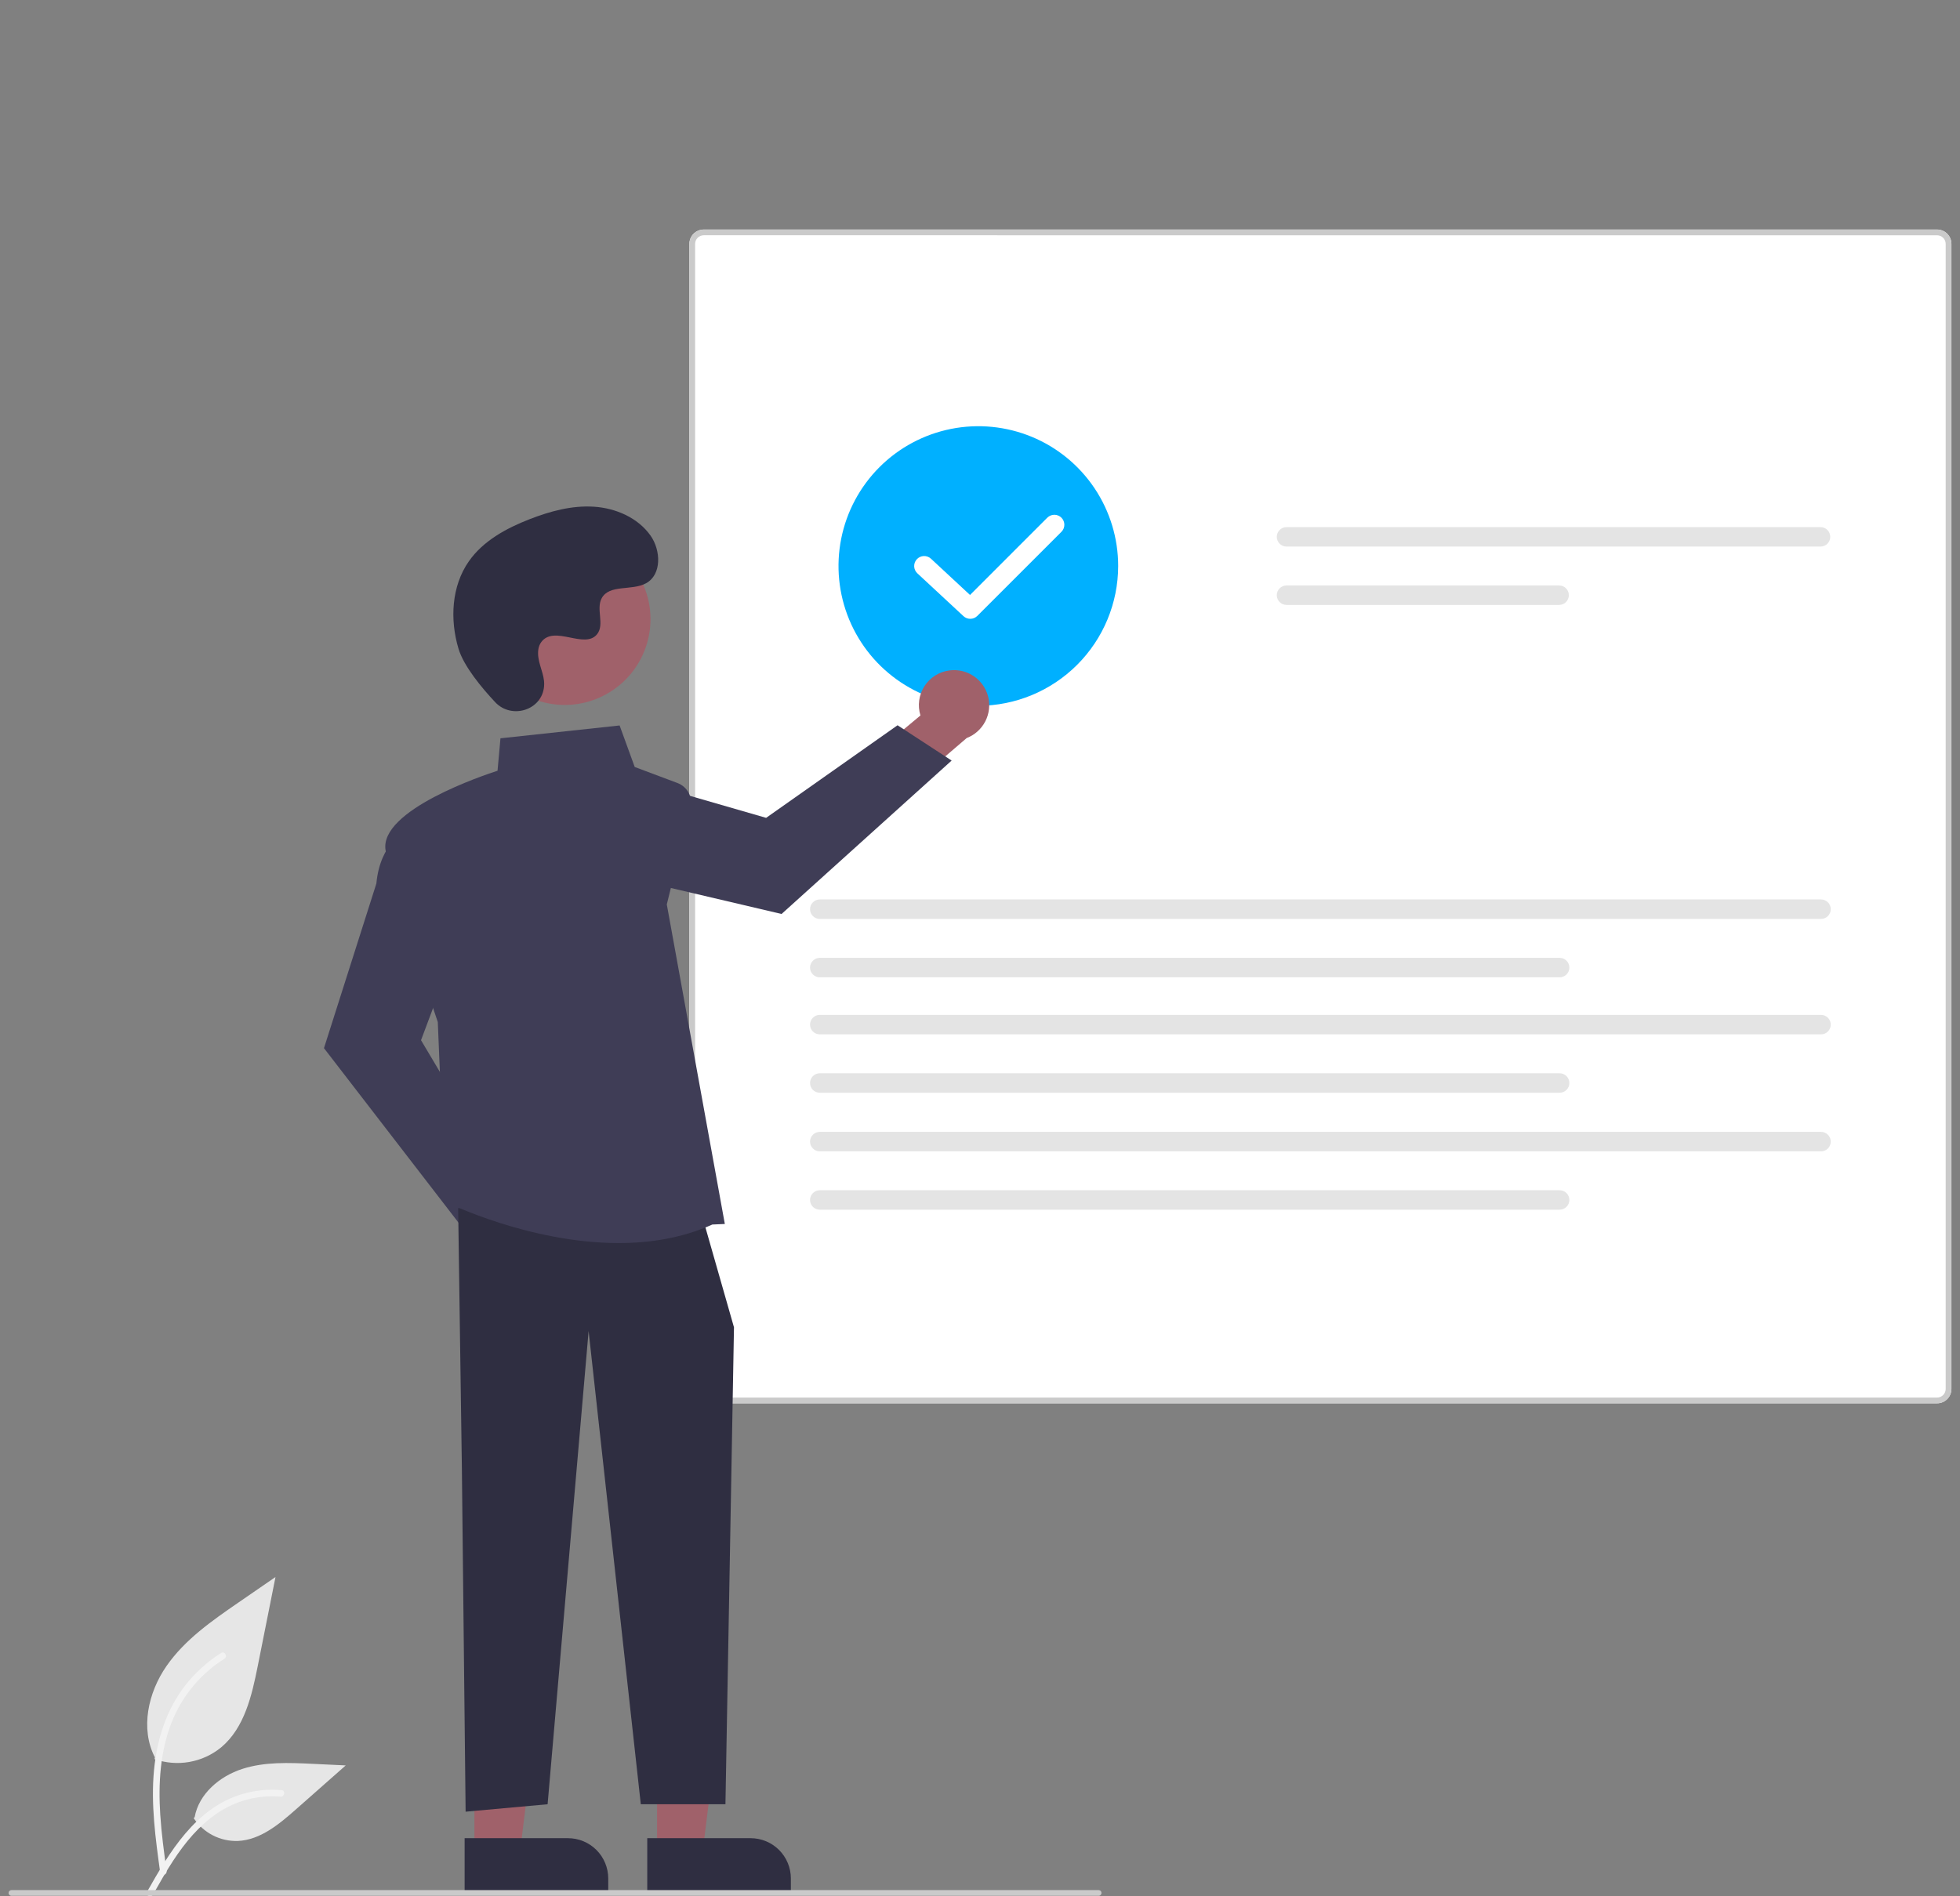 <svg width="186" height="180" viewBox="0 0 186 180" fill="none" xmlns="http://www.w3.org/2000/svg">
<rect x="0" y="0" width="186" height="180" fill="#808080" stroke="none"/>
<g clip-path="url(#clip0_148_6971)">
<g clip-path="url(#clip1_148_6971)">
<g clip-path="url(#clip2_148_6971)">
<path d="M14.659 166.977C15.722 167.351 16.862 167.444 17.971 167.249C19.08 167.053 20.12 166.576 20.991 165.862C23.209 164 23.905 160.934 24.47 158.095L26.144 149.695L22.64 152.108C20.12 153.843 17.544 155.633 15.8 158.146C14.055 160.659 13.294 164.089 14.695 166.808" fill="#E6E6E6"/>
<path d="M15.2 177.731C14.759 174.519 14.306 171.264 14.616 168.017C14.891 165.134 15.771 162.317 17.562 160.007C18.512 158.784 19.669 157.735 20.98 156.909C21.322 156.693 21.637 157.235 21.297 157.45C19.028 158.884 17.273 161.001 16.286 163.496C15.195 166.27 15.019 169.295 15.207 172.243C15.321 174.025 15.562 175.796 15.805 177.565C15.824 177.645 15.812 177.729 15.771 177.8C15.731 177.872 15.664 177.925 15.586 177.95C15.506 177.971 15.421 177.961 15.348 177.92C15.276 177.879 15.223 177.811 15.201 177.731L15.2 177.731Z" fill="#F2F2F2"/>
<path d="M18.375 172.577C18.831 173.27 19.457 173.834 20.194 174.214C20.93 174.594 21.752 174.778 22.581 174.749C24.711 174.648 26.485 173.162 28.083 171.751L32.809 167.578L29.681 167.429C27.432 167.321 25.124 167.22 22.982 167.914C20.84 168.609 18.864 170.277 18.472 172.495" fill="#E6E6E6"/>
<path d="M13.953 179.577C16.076 175.821 18.539 171.646 22.939 170.312C24.162 169.942 25.445 169.809 26.718 169.921C27.119 169.956 27.019 170.574 26.618 170.54C24.484 170.363 22.355 170.926 20.587 172.136C18.887 173.293 17.562 174.903 16.442 176.609C15.755 177.654 15.14 178.744 14.526 179.832C14.329 180.18 13.755 179.929 13.953 179.577Z" fill="#F2F2F2"/>
<path d="M183.825 133.205H66.781C66.421 133.205 66.075 133.061 65.82 132.806C65.565 132.551 65.421 132.205 65.421 131.845V23.149C65.421 22.789 65.565 22.443 65.82 22.188C66.075 21.933 66.421 21.79 66.781 21.789H183.825C184.186 21.79 184.532 21.933 184.787 22.188C185.042 22.443 185.185 22.789 185.186 23.149V131.845C185.185 132.205 185.042 132.551 184.787 132.806C184.532 133.061 184.186 133.205 183.825 133.205Z" fill="white"/>
<path d="M183.825 133.205H66.781C66.421 133.205 66.075 133.061 65.82 132.806C65.565 132.551 65.421 132.205 65.421 131.845V23.149C65.421 22.789 65.565 22.443 65.82 22.188C66.075 21.933 66.421 21.79 66.781 21.789H183.825C184.186 21.79 184.532 21.933 184.787 22.188C185.042 22.443 185.185 22.789 185.186 23.149V131.845C185.185 132.205 185.042 132.551 184.787 132.806C184.532 133.061 184.186 133.205 183.825 133.205ZM66.781 22.332C66.565 22.333 66.358 22.419 66.205 22.572C66.052 22.724 65.966 22.931 65.966 23.148V131.845C65.966 132.061 66.052 132.268 66.205 132.421C66.358 132.573 66.565 132.66 66.781 132.66H183.825C184.041 132.66 184.249 132.574 184.401 132.421C184.554 132.268 184.64 132.061 184.641 131.845V23.149C184.64 22.933 184.554 22.726 184.401 22.573C184.249 22.421 184.041 22.334 183.825 22.334L66.781 22.332Z" fill="#CACACA"/>
<path d="M122.087 50.035C121.842 50.036 121.608 50.133 121.435 50.306C121.262 50.479 121.165 50.714 121.165 50.959C121.165 51.203 121.262 51.438 121.435 51.611C121.608 51.784 121.842 51.882 122.087 51.882H172.765C173.01 51.882 173.245 51.784 173.417 51.611C173.59 51.438 173.687 51.203 173.687 50.959C173.687 50.714 173.59 50.479 173.417 50.306C173.245 50.133 173.01 50.036 172.765 50.035H122.087Z" fill="#E4E4E4"/>
<path d="M122.086 55.574C121.842 55.575 121.607 55.672 121.435 55.846C121.262 56.019 121.165 56.253 121.165 56.498C121.165 56.742 121.262 56.977 121.435 57.15C121.607 57.323 121.842 57.421 122.086 57.421H147.959C148.203 57.421 148.438 57.323 148.61 57.15C148.783 56.977 148.88 56.742 148.88 56.498C148.88 56.253 148.783 56.019 148.61 55.846C148.438 55.672 148.203 55.575 147.959 55.574H122.086Z" fill="#E4E4E4"/>
<path d="M77.792 85.379C77.548 85.379 77.314 85.477 77.141 85.65C76.968 85.823 76.871 86.058 76.871 86.302C76.871 86.547 76.968 86.782 77.141 86.955C77.314 87.128 77.548 87.225 77.792 87.226H172.815C173.059 87.225 173.293 87.128 173.466 86.955C173.639 86.782 173.736 86.547 173.736 86.302C173.736 86.058 173.639 85.823 173.466 85.65C173.293 85.477 173.059 85.379 172.815 85.379H77.792Z" fill="#E4E4E4"/>
<path d="M77.792 90.922C77.548 90.922 77.314 91.02 77.141 91.193C76.968 91.366 76.871 91.601 76.871 91.845C76.871 92.09 76.968 92.325 77.141 92.498C77.314 92.671 77.548 92.768 77.792 92.769H148.009C148.253 92.768 148.487 92.671 148.66 92.498C148.833 92.325 148.93 92.09 148.93 91.845C148.93 91.601 148.833 91.366 148.66 91.193C148.487 91.02 148.253 90.922 148.009 90.922H77.792Z" fill="#E4E4E4"/>
<path d="M77.792 96.336C77.548 96.337 77.314 96.434 77.141 96.607C76.968 96.78 76.871 97.015 76.871 97.26C76.871 97.504 76.968 97.739 77.141 97.912C77.314 98.085 77.548 98.183 77.792 98.183H172.815C173.059 98.183 173.293 98.085 173.466 97.912C173.639 97.739 173.736 97.504 173.736 97.26C173.736 97.015 173.639 96.78 173.466 96.607C173.293 96.434 173.059 96.337 172.815 96.336H77.792Z" fill="#E4E4E4"/>
<path d="M77.792 101.879C77.548 101.879 77.314 101.977 77.141 102.15C76.968 102.323 76.871 102.558 76.871 102.802C76.871 103.047 76.968 103.282 77.141 103.455C77.314 103.628 77.548 103.725 77.792 103.726H148.009C148.253 103.725 148.487 103.628 148.66 103.455C148.833 103.282 148.93 103.047 148.93 102.802C148.93 102.558 148.833 102.323 148.66 102.15C148.487 101.977 148.253 101.879 148.009 101.879H77.792Z" fill="#E4E4E4"/>
<path d="M77.792 107.441C77.548 107.442 77.314 107.54 77.141 107.713C76.968 107.886 76.871 108.12 76.871 108.365C76.871 108.61 76.968 108.844 77.141 109.017C77.314 109.19 77.548 109.288 77.792 109.289H172.815C173.059 109.288 173.293 109.19 173.466 109.017C173.639 108.844 173.736 108.61 173.736 108.365C173.736 108.12 173.639 107.886 173.466 107.713C173.293 107.54 173.059 107.442 172.815 107.441H77.792Z" fill="#E4E4E4"/>
<path d="M77.792 112.98C77.548 112.981 77.314 113.079 77.141 113.252C76.968 113.425 76.871 113.659 76.871 113.904C76.871 114.149 76.968 114.383 77.141 114.556C77.314 114.729 77.548 114.827 77.792 114.828H148.009C148.253 114.827 148.487 114.729 148.66 114.556C148.833 114.383 148.93 114.149 148.93 113.904C148.93 113.659 148.833 113.425 148.66 113.252C148.487 113.079 148.253 112.981 148.009 112.98H77.792Z" fill="#E4E4E4"/>
<path d="M92.843 66.996C90.218 66.996 87.653 66.217 85.471 64.759C83.288 63.301 81.588 61.229 80.583 58.804C79.579 56.38 79.316 53.712 79.828 51.138C80.34 48.564 81.604 46.199 83.46 44.343C85.315 42.488 87.68 41.224 90.254 40.712C92.828 40.2 95.496 40.463 97.92 41.467C100.345 42.471 102.417 44.172 103.875 46.354C105.333 48.536 106.112 51.102 106.112 53.726C106.108 57.244 104.708 60.617 102.221 63.105C99.733 65.592 96.361 66.992 92.843 66.996Z" fill="#00B0FF"/>
<path d="M52.564 117.168C52.541 116.684 52.412 116.21 52.187 115.781C51.961 115.352 51.644 114.978 51.258 114.684C50.872 114.391 50.426 114.186 49.952 114.083C49.478 113.981 48.988 113.984 48.515 114.091L44.129 107.91L39.723 109.659L46.039 118.301C46.273 119.083 46.785 119.753 47.479 120.183C48.173 120.612 49.001 120.773 49.805 120.633C50.609 120.493 51.334 120.063 51.843 119.425C52.352 118.786 52.608 117.983 52.564 117.168Z" fill="#A0616A"/>
<path d="M44.016 116.711L30.744 99.494L35.717 83.866C36.081 79.937 38.54 78.84 38.645 78.795L38.804 78.727L43.131 90.266L39.954 98.738L47.752 111.854L44.016 116.711Z" fill="#3F3D56"/>
<path d="M90.103 63.638C89.622 63.698 89.16 63.863 88.75 64.122C88.34 64.38 87.991 64.725 87.728 65.132C87.466 65.54 87.295 66 87.23 66.481C87.164 66.961 87.205 67.45 87.349 67.913L81.525 72.764L83.61 77.022L91.738 70.056C92.5 69.763 93.127 69.2 93.502 68.475C93.877 67.75 93.973 66.912 93.771 66.121C93.57 65.33 93.085 64.64 92.409 64.183C91.733 63.725 90.913 63.531 90.103 63.638Z" fill="#A0616A"/>
<path d="M90.308 72.194L74.169 86.757L58.203 83.007C54.257 82.948 52.973 80.581 52.92 80.48L52.84 80.326L64.01 75.12L72.703 77.633L85.176 68.844L90.308 72.194Z" fill="#3F3D56"/>
<path d="M62.352 175.722L66.689 175.722L68.751 158.996L62.352 158.996L62.352 175.722Z" fill="#A0616A"/>
<path d="M75.052 179.75L61.423 179.751L61.423 174.485L71.228 174.485C72.242 174.485 73.215 174.887 73.932 175.604C74.649 176.321 75.052 177.294 75.052 178.308L75.052 179.75Z" fill="#2F2E41"/>
<path d="M45.021 175.722L49.357 175.722L51.42 158.996L45.02 158.996L45.021 175.722Z" fill="#A0616A"/>
<path d="M57.721 179.75L44.092 179.751L44.092 174.485L53.897 174.485C54.399 174.485 54.896 174.584 55.36 174.776C55.824 174.968 56.246 175.249 56.601 175.604C56.956 175.959 57.237 176.381 57.429 176.845C57.622 177.309 57.721 177.806 57.721 178.308L57.721 179.75Z" fill="#2F2E41"/>
<path d="M43.478 114.672L43.832 139.431L44.186 171.971L51.967 171.264L55.858 126.344L60.81 171.264H68.843L69.653 125.991L66.823 116.087L43.478 114.672Z" fill="#2F2E41"/>
<path d="M58.709 117.994C50.243 117.995 42.449 114.163 42.344 114.11L42.257 114.066L41.546 97.015C41.34 96.413 37.283 84.523 36.596 80.744C35.9 76.915 45.99 73.555 47.215 73.162L47.493 70.082L58.8 68.863L60.233 72.804L64.289 74.325C64.749 74.498 65.13 74.833 65.359 75.268C65.588 75.702 65.65 76.206 65.533 76.683L63.278 85.851L68.785 116.184L67.599 116.235C64.758 117.518 61.691 117.994 58.709 117.994Z" fill="#3F3D56"/>
<path d="M57.494 65.917C61.439 63.76 62.889 58.814 60.733 54.869C58.576 50.923 53.63 49.474 49.684 51.63C45.739 53.787 44.289 58.733 46.446 62.678C48.603 66.624 53.549 68.074 57.494 65.917Z" fill="#A0616A"/>
<path d="M46.995 66.655C48.547 68.307 51.428 67.42 51.63 65.162C51.646 64.987 51.645 64.811 51.627 64.636C51.522 63.636 50.945 62.728 51.083 61.672C51.114 61.409 51.212 61.158 51.367 60.944C52.604 59.288 55.506 61.684 56.673 60.186C57.388 59.267 56.547 57.82 57.096 56.793C57.821 55.437 59.967 56.106 61.313 55.363C62.811 54.537 62.721 52.24 61.736 50.842C60.533 49.138 58.425 48.228 56.344 48.097C54.262 47.966 52.195 48.529 50.251 49.286C48.043 50.147 45.854 51.336 44.495 53.278C42.842 55.639 42.683 58.813 43.51 61.574C44.013 63.253 45.728 65.305 46.995 66.655Z" fill="#2F2E41"/>
<path d="M104.26 179.956H1.085C1.013 179.956 0.945 179.927 0.894 179.876C0.843 179.826 0.814 179.757 0.814 179.685C0.814 179.613 0.843 179.544 0.894 179.493C0.945 179.443 1.013 179.414 1.085 179.414H104.26C104.332 179.414 104.401 179.443 104.452 179.493C104.502 179.544 104.531 179.613 104.531 179.685C104.531 179.757 104.502 179.826 104.452 179.876C104.401 179.927 104.332 179.956 104.26 179.956Z" fill="#CACACA"/>
<path d="M92.076 58.739C91.837 58.74 91.606 58.649 91.431 58.486L87.056 54.422C86.872 54.251 86.764 54.014 86.754 53.763C86.745 53.512 86.836 53.267 87.007 53.083C87.178 52.899 87.415 52.791 87.666 52.781C87.917 52.772 88.162 52.862 88.346 53.033L92.052 56.476L99.384 49.143C99.472 49.055 99.577 48.984 99.692 48.937C99.807 48.888 99.931 48.864 100.055 48.863C100.18 48.863 100.304 48.888 100.419 48.935C100.534 48.983 100.639 49.053 100.727 49.141C100.816 49.229 100.886 49.334 100.933 49.449C100.981 49.565 101.005 49.688 101.005 49.813C101.005 49.938 100.98 50.061 100.932 50.176C100.884 50.292 100.813 50.396 100.725 50.484L92.747 58.462C92.659 58.55 92.554 58.62 92.439 58.668C92.324 58.715 92.201 58.74 92.076 58.739Z" fill="white"/>
</g>
</g>
</g>
<defs>
<clipPath id="clip0_148_6971">
<rect width="184.375" height="180" fill="white" transform="translate(0.812)"/>
</clipPath>
<clipPath id="clip1_148_6971">
<rect width="184.375" height="158.21" fill="white" transform="translate(0.812 21.789)"/>
</clipPath>
<clipPath id="clip2_148_6971">
<rect width="184.371" height="158.21" fill="white" transform="translate(0.814 21.789)"/>
</clipPath>
</defs>
</svg>
